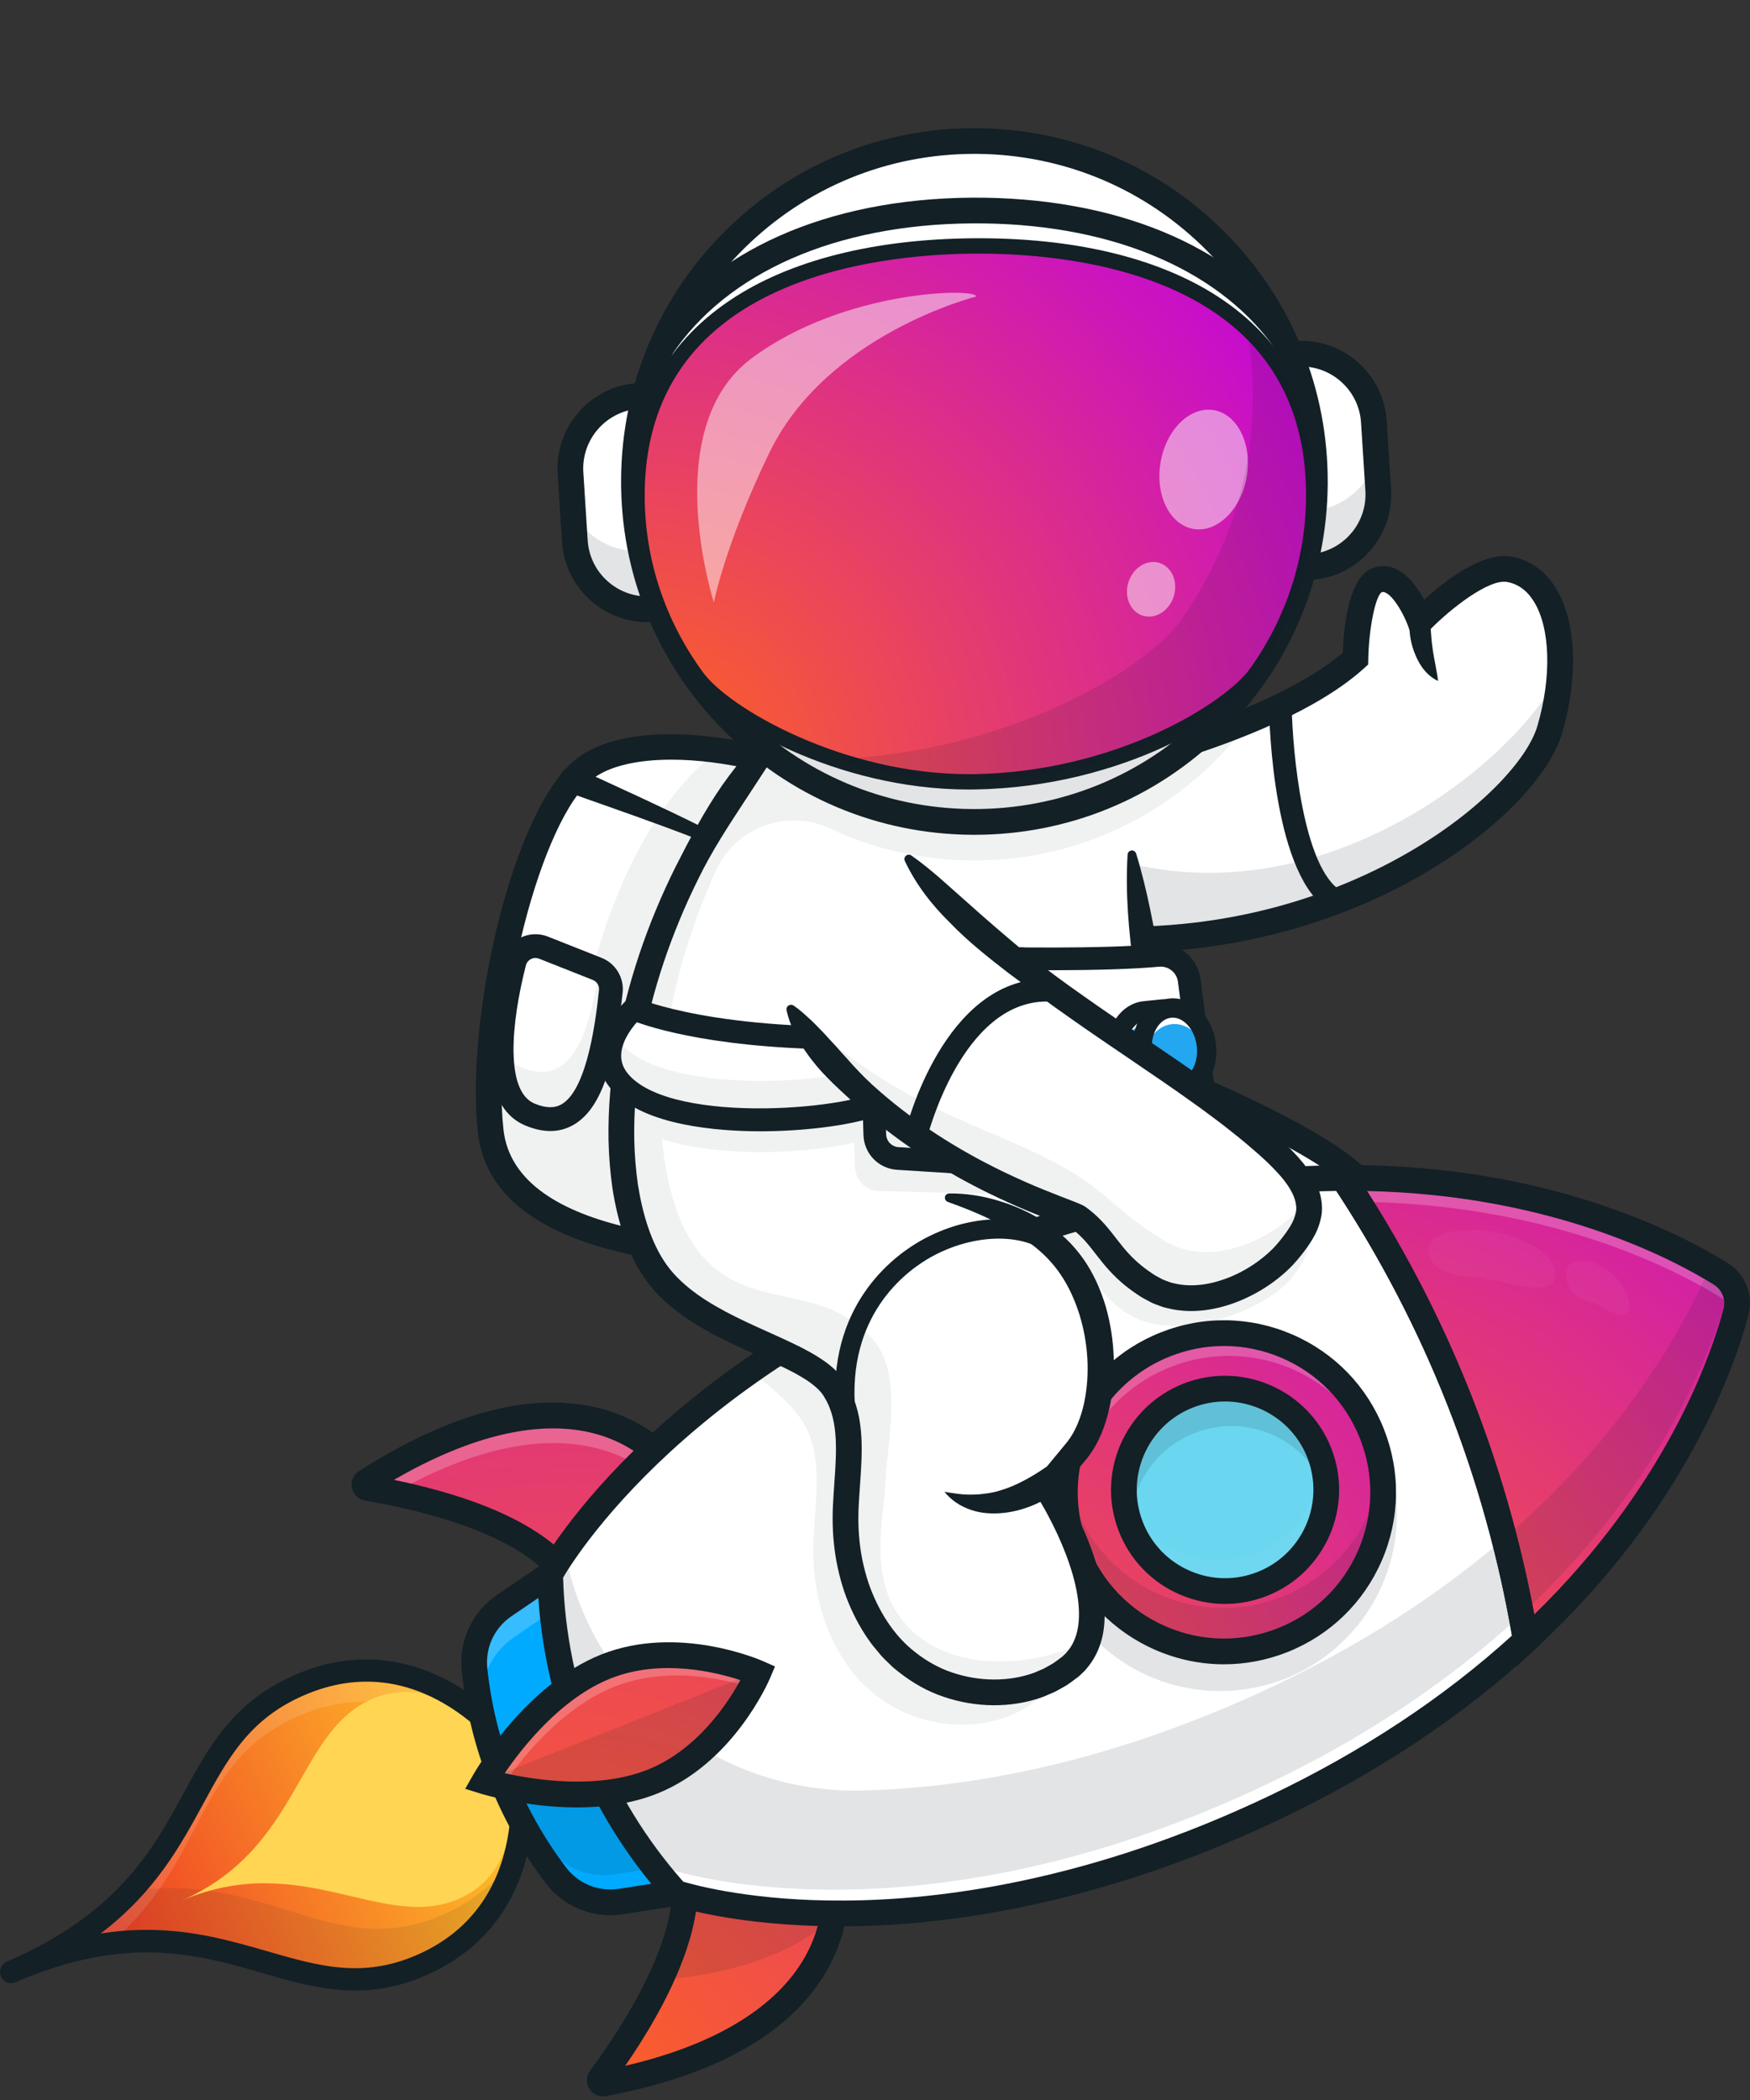 <svg width="400" height="480" viewBox="0 0 400 480" fill="none" xmlns="http://www.w3.org/2000/svg">
<rect x="0" y="0" width="400" height="480" fill="#333333" stroke="none"/>
<path d="M3.922 450.018C51.154 429.519 66.295 462.214 96.247 449.215C126.199 436.216 118.501 401.5 118.501 401.5C118.501 401.5 98.403 372.166 68.45 385.165C38.498 398.164 51.154 429.519 3.922 450.018Z" fill="url(#paint0_linear)"/>
<g opacity="0.5">
<g opacity="0.5">
<path opacity="0.5" d="M25.755 443.649C47.572 424.727 44.304 402.619 68.238 392.232C98.19 379.233 118.29 408.567 118.29 408.567C118.29 408.567 118.99 411.732 119.146 416.508C119.954 408.041 118.505 401.499 118.505 401.499C118.505 401.499 98.407 372.165 68.454 385.164C38.501 398.162 51.158 429.517 3.926 450.016C12.078 446.48 19.273 444.528 25.755 443.649Z" fill="white"/>
</g>
</g>
<g opacity="0.3">
<path opacity="0.3" d="M117.946 423.595C114.454 429.142 109.123 434.217 101.058 437.716C76.285 448.467 61.644 427.962 30.598 432.147C24.598 438.5 16.328 444.634 3.922 450.018C51.156 429.519 66.295 462.214 96.247 449.215C109.736 443.361 115.586 433.104 117.946 423.595Z" fill="#132026"/>
</g>
<path d="M41.32 434.506C68.819 422.572 87.425 441.597 104.863 434.029C122.3 426.461 115.998 402.056 115.998 402.056C115.998 402.056 102.478 380.784 85.039 388.352C67.602 395.921 68.819 422.572 41.32 434.506Z" fill="#FFD553"/>
<path d="M81.177 454.981C73.799 454.981 66.908 452.989 59.781 450.929C45.36 446.76 29.015 442.039 3.563 453.085C2.271 453.646 0.772 453.052 0.211 451.761C0.068 451.432 0 451.087 0 450.749C0 449.764 0.574 448.827 1.535 448.409C27.024 437.346 34.98 422.72 41.999 409.815C47.838 399.08 53.353 388.939 67.437 382.827C80.506 377.154 93.876 378.364 106.1 386.321C115.19 392.239 120.389 399.742 120.606 400.059C120.791 400.328 120.921 400.629 120.991 400.947C121.075 401.321 123.005 410.245 121.119 420.924C118.582 435.288 110.334 445.879 97.265 451.551C91.519 454.045 86.233 454.981 81.177 454.981ZM33.555 441.114C44.175 441.114 52.979 443.659 61.195 446.032C72.784 449.381 82.794 452.273 95.231 446.877C121.089 435.654 116.843 406.612 116.104 402.529C113.53 399.003 95.554 376.178 69.463 387.503C56.991 392.916 52.116 401.876 46.474 412.251C41.232 421.89 35.495 432.437 22.998 441.948C26.721 441.364 30.227 441.114 33.555 441.114Z" fill="#132026"/>
<path d="M272.805 248.528C272.805 248.528 305.914 262.441 311.526 271.043C317.138 279.645 296.562 279.855 296.562 279.855" fill="white"/>
<path d="M296.564 282.794C295.645 282.794 294.779 282.364 294.222 281.631L270.464 250.306C269.66 249.245 269.67 247.778 270.485 246.727C271.3 245.676 272.719 245.304 273.945 245.819C277.419 247.278 308.056 260.344 313.989 269.438C316.073 272.632 315.537 275.12 314.72 276.646C311.744 282.21 300.093 282.76 296.592 282.796C296.585 282.794 296.574 282.794 296.564 282.794ZM282.103 255.923L297.991 276.873C303.493 276.612 308.788 275.274 309.538 273.872C309.61 273.739 309.468 273.265 309.066 272.65C306.258 268.345 293.542 261.353 282.103 255.923Z" fill="#132026"/>
<path d="M133.817 175.579C120.955 185.219 109.17 231.116 112.15 258.476C115.129 285.837 163.491 287.886 191.15 286.998C218.808 286.11 218.712 223.574 218.349 206.821C217.784 180.664 152.875 161.297 133.817 175.579Z" fill="white"/>
<g opacity="0.25">
<path opacity="0.25" d="M191.154 286.998C163.495 287.886 115.135 285.834 112.151 258.475C111.764 254.892 111.625 250.994 111.713 246.898C119.351 252.903 129.993 247.559 131.277 240.216C139.201 194.889 156.081 177.494 164.245 171.54C189.128 175.027 217.979 189.418 218.349 206.823C218.718 223.574 218.811 286.112 191.154 286.998Z" fill="#132026"/>
</g>
<path d="M181.51 290.097C148.089 290.097 111.986 284.124 109.227 258.794C106.346 232.325 117.313 184.276 132.055 173.227C145.126 163.43 175.281 168.106 195.726 178.057C211.982 185.97 221.059 196.162 221.289 206.759C221.952 237.442 218.932 289.049 191.244 289.937C188.049 290.039 184.792 290.097 181.51 290.097ZM153.443 173.639C145.834 173.639 139.454 175.03 135.582 177.931C123.706 186.832 112.205 231.819 115.074 258.158C117.749 282.73 163.829 284.933 191.058 284.061C215.189 283.286 215.801 224.794 215.413 206.886C215.236 198.723 207.123 190.143 193.153 183.343C180.178 177.026 165.316 173.639 153.443 173.639ZM133.818 175.579H133.826H133.818Z" fill="#132026"/>
<path d="M136.535 221.486L124.26 216.592C121.486 215.487 118.364 217.057 117.614 219.949C115.035 229.895 111.064 250.514 121.073 254.735C133.204 259.85 137.502 245.856 139.636 226.632C139.881 224.415 138.605 222.31 136.535 221.486Z" fill="white"/>
<g opacity="0.25">
<path opacity="0.25" d="M139.613 226.6C137.527 245.83 133.258 259.837 121.117 254.745C116.129 252.661 114.599 246.496 114.637 239.61C115.65 241.581 117.1 243.107 119.13 243.955C130.001 248.508 134.566 237.757 136.889 221.646C138.738 222.548 139.845 224.529 139.613 226.6Z" fill="#132026"/>
</g>
<path d="M125.795 258.52C123.997 258.52 122.085 258.098 120.068 257.253C108.973 252.605 111.16 234.046 114.948 219.294C115.495 217.164 116.934 215.369 118.894 214.371C120.861 213.37 123.167 213.261 125.218 214.073L137.504 218.939C140.708 220.207 142.687 223.48 142.316 226.895C140.398 244.562 137.064 253.583 131.17 257.061C129.519 258.033 127.723 258.52 125.795 258.52ZM122.381 218.962C122.032 218.962 121.684 219.046 121.36 219.21C121.024 219.381 120.428 219.796 120.209 220.643C116.76 234.075 115.462 249.431 122.165 252.239C124.715 253.307 126.756 253.352 128.408 252.379C134.47 248.803 136.31 231.871 136.914 226.307C137.023 225.313 136.442 224.36 135.503 223.989L123.216 219.123C122.945 219.016 122.662 218.962 122.381 218.962Z" fill="#132026"/>
<path d="M132.021 175.64L146.483 182.32C151.294 184.582 156.095 186.816 160.876 189.249C161.6 189.617 161.888 190.502 161.521 191.227C161.174 191.908 160.37 192.203 159.673 191.93L159.648 191.921C154.777 189.986 149.776 188.196 144.804 186.399L129.832 181.098L129.805 181.089C128.273 180.547 127.47 178.864 128.014 177.332C128.557 175.8 130.238 174.997 131.771 175.541C131.853 175.569 131.94 175.604 132.021 175.64Z" fill="#132026"/>
<path d="M354.217 166.792C349.448 183.062 313.227 213.191 261.266 214.697C256.239 214.85 251.066 214.726 245.762 214.299L241.124 194.495L237.414 178.644C237.414 178.644 245.482 177.174 256.512 174.243C265.228 171.936 275.788 168.716 285.686 164.602C295.018 160.722 303.771 156.042 309.812 150.566C309.812 150.566 310.142 134.267 314.764 132.607C320.407 130.58 324.59 142.043 324.59 142.043C324.59 142.043 337.421 128.838 344.908 130.117C356.039 132.011 359.456 148.95 354.217 166.792Z" fill="white"/>
<g opacity="0.35">
<path opacity="0.35" d="M356.557 153.491C356.337 157.709 355.557 162.22 354.221 166.792C348.989 184.635 305.934 219.151 245.766 214.299L237.418 178.645C237.418 178.645 239.924 178.19 244.047 177.279L253.803 196.177C303.499 211.149 348.393 171.847 356.557 153.491Z" fill="#132026"/>
</g>
<path d="M257.177 217.702C253.366 217.702 249.488 217.55 245.53 217.232C243.913 217.101 242.706 215.684 242.837 214.066C242.967 212.449 244.391 211.242 246.002 211.373C305.344 216.153 346.777 181.71 351.399 165.962C354.698 154.722 354.375 143.529 350.576 137.448C349.007 134.934 346.934 133.442 344.416 133.014C340.311 132.314 331.583 139.073 326.698 144.095L323.433 147.452L321.829 143.054C320.536 139.534 317.565 134.822 315.806 135.36C314.348 136.4 312.895 143.639 312.749 150.627L312.723 151.893L311.783 152.744C290.847 171.706 240.095 181.146 237.945 181.539C236.349 181.829 234.817 180.772 234.525 179.176C234.233 177.579 235.292 176.048 236.888 175.756C237.391 175.665 286.598 166.511 306.909 149.201C307.138 143.172 308.306 131.809 313.769 129.844C319.314 127.844 323.349 133.059 325.532 137.063C330.234 132.795 338.827 126.101 345.403 127.22C349.587 127.933 353.099 130.393 355.563 134.335C360.282 141.889 360.847 154.643 357.039 167.618C351.705 185.791 312.389 217.699 257.177 217.702Z" fill="#132026"/>
<path d="M300.274 284.742C300.274 284.742 227.516 312.879 201.989 310.865C176.468 308.852 148.977 304.811 147.471 256.391C146.538 226.292 161.427 196.677 172.831 178.586C179.775 167.564 185.426 160.811 185.426 160.811L255.677 164.397C255.677 164.397 255.948 168.101 256.515 174.244C256.867 178.08 257.338 182.863 257.934 188.288C258.786 196.076 259.888 205.181 261.27 214.698C263.386 229.277 266.157 244.813 269.647 258.024C271.152 263.74 295.137 265.305 300.274 284.742Z" fill="white"/>
<path d="M259.686 195.094C262.314 203.663 263.82 212.326 265.343 220.983C266.886 229.631 268.266 238.297 270.053 246.862C270.508 249.002 270.992 251.131 271.492 253.257L272.275 256.433L272.473 257.226L272.486 257.275L272.489 257.265L272.49 257.245C272.49 257.233 272.486 257.22 272.479 257.209C272.473 257.2 272.461 257.189 272.453 257.185C272.462 257.188 272.469 257.192 272.475 257.197C272.489 257.208 272.483 257.217 272.497 257.242C272.537 257.276 272.573 257.313 272.607 257.352C272.642 257.424 272.827 257.542 272.928 257.644C273.479 258.09 274.35 258.582 275.246 259.038C276.149 259.501 277.124 259.948 278.12 260.401C280.108 261.303 282.176 262.227 284.224 263.262C288.312 265.324 292.407 267.844 295.835 271.329C297.544 273.062 299.072 275.024 300.306 277.168C301.543 279.309 302.482 281.622 303.117 283.991L303.802 286.545L301.335 287.484C289.766 291.888 278.154 295.973 266.411 299.811C254.67 303.626 242.827 307.183 230.731 310.04C224.674 311.446 218.569 312.715 212.261 313.424C209.11 313.783 205.915 314.022 202.566 313.831C201.707 313.807 200.971 313.727 200.192 313.668L197.873 313.466C196.325 313.325 194.771 313.174 193.214 312.988C186.998 312.258 180.676 311.156 174.563 308.905C171.514 307.779 168.53 306.356 165.738 304.573C162.947 302.794 160.359 300.654 158.094 298.216C155.829 295.777 153.916 293.042 152.324 290.173C150.737 287.301 149.42 284.297 148.442 281.22L148.054 280.071L147.728 278.91L147.087 276.586L146.561 274.245L146.302 273.074L146.095 271.897L145.684 269.544C145.561 268.758 145.474 267.971 145.368 267.185C145.14 265.613 145.008 264.04 144.876 262.466C144.353 256.208 144.369 249.793 145.041 243.512C145.698 237.22 146.921 231.018 148.562 224.952C151.847 212.809 156.809 201.251 162.649 190.238C165.569 184.733 168.488 179.201 172.032 174.064C175.578 168.938 179.501 164.038 184.666 160.185C185.112 159.853 185.742 159.944 186.074 160.39C186.301 160.694 186.33 161.084 186.184 161.407L186.167 161.444C183.585 167.139 180.434 172.314 177.234 177.459C174.087 182.634 170.691 187.662 167.847 193.015C162.149 203.694 157.378 214.888 154.235 226.494C152.665 232.292 151.505 238.189 150.888 244.125C150.254 250.07 150.237 256 150.734 261.991C150.86 263.48 150.982 264.97 151.198 266.439C151.297 267.175 151.378 267.917 151.493 268.649L151.876 270.837L152.067 271.931L152.308 273.01L152.792 275.167L153.378 277.286L153.673 278.345L154.023 279.379C154.904 282.162 156.077 284.814 157.459 287.318C158.847 289.817 160.483 292.155 162.405 294.225C166.241 298.374 171.166 301.41 176.599 303.397C182.038 305.404 187.917 306.457 193.892 307.154C195.386 307.332 196.893 307.48 198.404 307.616L200.677 307.813C201.428 307.871 202.223 307.955 202.901 307.966C203.611 307.978 204.294 308.056 205.023 308.021L207.192 307.97C208.659 307.858 210.122 307.779 211.604 307.587C217.519 306.925 223.474 305.696 229.386 304.32C241.221 301.526 252.95 298.008 264.587 294.225C276.213 290.426 287.802 286.349 299.21 282.005L297.429 285.498C296.422 281.698 294.439 278.273 291.646 275.462C288.867 272.627 285.352 270.416 281.571 268.513C279.678 267.553 277.711 266.675 275.679 265.753C274.665 265.291 273.631 264.818 272.57 264.276C271.506 263.724 270.421 263.16 269.241 262.228C268.937 261.958 268.656 261.764 268.342 261.406L267.894 260.906C267.743 260.71 267.594 260.482 267.454 260.265C267.175 259.897 266.923 259.162 266.785 258.729L266.574 257.917L265.729 254.671C265.189 252.504 264.666 250.335 264.175 248.16C263.183 243.815 262.232 239.463 261.396 235.095C260.555 230.727 259.856 226.339 259.235 221.942C258.021 213.147 257.188 204.297 257.736 195.327C257.77 194.777 258.242 194.359 258.79 194.394C259.22 194.417 259.566 194.71 259.686 195.094Z" fill="#132026"/>
<path d="M154.523 432.673L141.933 434.632C136.237 435.519 130.514 433.206 127.034 428.61C116.668 414.927 110.245 398.668 108.46 381.594C107.861 375.861 110.458 370.261 115.221 367.015L125.751 359.839" fill="#00AAFF"/>
<g opacity="0.6">
<g opacity="0.6">
<path opacity="0.6" d="M127.989 367.059L117.561 374.164C114.932 375.957 112.897 378.399 111.599 381.189C110.308 383.977 109.752 387.113 110.087 390.284C110.342 392.729 110.686 395.161 111.113 397.575C109.856 392.858 108.966 388.034 108.457 383.144C108.156 380.281 108.654 377.443 109.829 374.919C110.994 372.398 112.835 370.192 115.218 368.565L125.75 361.391L127.989 367.059Z" fill="white"/>
</g>
</g>
<g opacity="0.35">
<path opacity="0.35" d="M116.391 407.792C118.958 412.909 121.995 417.802 125.479 422.402C128.958 426.997 134.68 429.309 140.378 428.421L152.119 426.594L125.749 359.839L123.501 361.372L143.053 410.858L130.458 412.819C125.195 413.638 119.909 411.718 116.391 407.792ZM140.651 404.78L123.499 361.372L124.209 360.887L141.499 404.648L140.651 404.78Z" fill="#132026"/>
</g>
<path d="M156.746 340.494C150.2 327.671 127.772 310.703 83.654 338.697C83.075 339.065 83.251 339.957 83.924 340.077C91.266 341.385 125.802 347.269 132.125 365.23" fill="url(#paint1_radial)"/>
<g opacity="0.6">
<g opacity="0.6">
<path opacity="0.6" d="M91.086 340.679C87.921 340.002 85.384 339.561 83.929 339.3C83.252 339.179 83.08 338.29 83.658 337.922C127.777 309.926 150.204 326.895 156.749 339.72L154.082 342.398C145.62 331.471 125.729 321.506 91.086 340.679Z" fill="white"/>
</g>
</g>
<path d="M132.128 368.172C130.915 368.172 129.78 367.416 129.355 366.208C127.242 360.204 118.508 349.21 83.759 343.034L83.411 342.972C81.901 342.702 80.735 341.555 80.438 340.049C80.142 338.543 80.788 337.037 82.082 336.216C103.53 322.607 122.229 317.844 137.659 322.06C151.274 325.78 157.375 335.256 159.367 339.158C160.105 340.603 159.53 342.374 158.085 343.112C156.638 343.849 154.868 343.275 154.131 341.829C152.494 338.624 147.463 330.832 136.11 327.73C123.65 324.324 107.807 327.963 90.048 338.253C121.704 344.799 131.957 355.89 134.9 364.253C135.439 365.784 134.635 367.462 133.104 368.002C132.781 368.117 132.452 368.172 132.128 368.172Z" fill="#132026"/>
<path d="M189.821 424.209C193.808 438.045 189.326 466.506 137.988 476.221C137.314 476.349 136.831 475.577 137.241 475.029C141.706 469.057 162.583 440.364 154.923 422.932" fill="#D25658"/>
<path d="M137.987 476.225C137.311 476.347 136.832 475.579 137.241 475.029C139.525 471.969 146.118 462.949 150.976 452.532C155.57 442.691 158.608 431.599 154.998 423.121C154.974 423.059 154.943 422.995 154.919 422.933L155.13 422.939L189.816 424.208C190.935 428.092 191.388 433.128 190.319 438.579C187.6 452.545 174.918 469.231 137.987 476.225Z" fill="url(#paint2_radial)"/>
<g opacity="0.35">
<path opacity="0.35" d="M150.977 452.532C155.57 442.691 158.608 431.599 154.999 423.121C155.044 423.062 155.086 422.998 155.131 422.941L189.816 424.209C190.935 428.094 191.389 433.13 190.319 438.58C182.044 445.602 169.497 451.117 150.977 452.532Z" fill="#132026"/>
</g>
<path d="M137.831 479.176C136.575 479.176 135.398 478.536 134.71 477.436C133.897 476.133 133.965 474.497 134.884 473.269C140.638 465.572 158.893 439.279 152.23 424.115C151.576 422.628 152.252 420.895 153.739 420.241C155.225 419.589 156.959 420.263 157.612 421.75C164.392 437.182 151.552 459.682 142.904 472.185C162.633 467.604 176.556 459.432 183.351 448.386C189.908 437.73 187.797 427.81 186.994 425.023C186.544 423.463 187.445 421.834 189.005 421.384C190.563 420.934 192.194 421.834 192.644 423.394C193.889 427.717 195.964 439.104 188.357 451.466C179.941 465.145 163.176 474.446 138.531 479.109C138.297 479.154 138.062 479.176 137.831 479.176ZM137.438 473.334C137.437 473.334 137.437 473.334 137.435 473.334C137.437 473.334 137.437 473.334 137.438 473.334Z" fill="#132026"/>
<path d="M397.221 294.361C397.221 294.361 385.685 367.751 290.632 413.083C209.653 451.699 153.665 432.673 153.665 432.673C142.29 419.99 134.029 404.977 129.341 388.847C126.622 379.478 125.109 369.733 124.895 359.835C124.895 359.835 137.328 336.556 171.087 313.011C172.248 312.202 173.438 311.387 174.651 310.578C187.834 301.774 204.038 293.037 223.731 285.587C228.374 283.823 233.218 282.14 238.258 280.538C238.457 280.472 238.656 280.414 238.853 280.355C259.193 273.94 277.807 270.721 294.554 269.648C295.091 269.61 295.619 269.581 296.148 269.551C360.788 265.937 397.221 294.361 397.221 294.361Z" fill="white"/>
<path d="M348.754 374.922C342.438 337.156 328.21 301.141 307.008 269.249C365.382 268.859 398.071 294.361 398.071 294.361C398.071 294.361 391.634 335.311 348.754 374.922Z" fill="url(#paint3_radial)"/>
<g opacity="0.6">
<g opacity="0.6">
<path opacity="0.6" d="M396.86 298.914C397.766 295.507 398.071 293.585 398.071 293.585C398.071 293.585 365.384 268.083 307.008 268.472C308.377 270.531 309.715 272.608 311.026 274.701C360.507 275.379 390.633 294.549 396.86 298.914Z" fill="white"/>
</g>
</g>
<path d="M346.751 380.773L345.854 375.408C339.565 337.802 325.672 302.634 304.559 270.877L301.547 266.347L306.987 266.311C353.258 265.992 383.816 281.814 394.813 288.627C398.953 291.191 400.881 296.075 399.613 300.778C396.241 313.264 384.729 345.693 350.748 377.084L346.751 380.773ZM312.453 272.228C331.365 301.917 344.21 334.432 350.693 369.025C380.513 339.886 390.831 310.744 393.937 299.244C394.524 297.069 393.631 294.81 391.717 293.622C381.589 287.346 354.133 273.122 312.453 272.228Z" fill="#132026"/>
<path d="M192.107 440.299C168.105 440.299 154.159 435.652 153.574 435.454L152.846 435.207L152.332 434.634C143.146 424.388 135.924 412.705 130.869 399.912C125.814 387.115 123.102 373.655 122.81 359.903L122.793 359.133L123.156 358.455C123.45 357.905 130.56 344.794 148.368 328.22C164.697 313.023 193.54 291.93 238.226 277.74C261.655 270.301 284.791 266.456 306.991 266.31L308.579 266.299L309.458 267.622C330.981 299.995 345.162 335.841 351.61 374.164L352.194 375.747L350.755 377.087C334.45 392.154 314.932 405.159 292.744 415.739C250.426 435.921 214.952 440.234 192.644 440.297C192.466 440.299 192.284 440.299 192.107 440.299ZM156.171 430.105C159.282 431.024 172.466 434.536 192.943 434.418C214.584 434.319 249.025 430.076 290.214 410.434C311.335 400.362 329.96 388.055 345.593 373.846C339.275 337.35 325.773 303.173 305.442 272.206C284.317 272.515 262.311 276.261 240.007 283.343C161.704 308.208 132.24 354.594 128.709 360.586C129.074 373.357 131.639 385.857 136.34 397.752C141.034 409.645 147.707 420.527 156.171 430.105Z" fill="#132026"/>
<path d="M139.511 437.759C133.74 437.759 128.243 435.077 124.689 430.385C114.001 416.273 107.376 399.507 105.535 381.9C104.823 375.082 107.898 368.446 113.564 364.587L124.095 357.412C125.438 356.499 127.265 356.845 128.179 358.186C129.094 359.528 128.746 361.356 127.405 362.271L116.874 369.446C112.998 372.087 110.893 376.626 111.382 381.29C113.111 397.83 119.333 413.58 129.375 426.838C132.206 430.576 136.845 432.45 141.479 431.73L154.07 429.77C155.673 429.528 157.176 430.62 157.426 432.223C157.676 433.827 156.577 435.33 154.973 435.58L142.383 437.539C141.423 437.685 140.462 437.759 139.511 437.759Z" fill="#132026"/>
<g opacity="0.35">
<path opacity="0.35" d="M307.464 374.679C323.254 358.889 323.254 333.289 307.464 317.499C291.675 301.709 266.075 301.709 250.285 317.499C234.495 333.289 234.495 358.889 250.285 374.679C266.075 390.468 291.675 390.468 307.464 374.679Z" fill="#132026"/>
</g>
<path d="M279.773 377.451C299.853 377.451 316.131 361.172 316.131 341.092C316.131 321.012 299.853 304.733 279.773 304.733C259.692 304.733 243.414 321.012 243.414 341.092C243.414 361.172 259.692 377.451 279.773 377.451Z" fill="url(#paint4_radial)"/>
<g opacity="0.6">
<g opacity="0.6">
<path opacity="0.6" d="M315.539 335.269C315.291 334.48 315.014 333.699 314.709 332.921C307.334 314.247 286.21 305.09 267.535 312.464C251.072 318.966 242.004 336.149 245.141 352.923C239.349 334.843 248.508 315.127 266.416 308.051C285.097 300.675 306.215 309.833 313.597 328.511C314.473 330.738 315.117 333.002 315.539 335.269Z" fill="white"/>
</g>
</g>
<g opacity="0.35">
<path opacity="0.35" d="M293.131 374.906C274.459 382.28 253.337 373.132 245.958 354.454C243.64 348.58 242.957 342.464 243.693 336.609C244.099 339.265 244.803 341.913 245.832 344.521C253.209 363.199 274.331 372.359 293.008 364.981C305.813 359.922 314.142 348.393 315.727 335.637C318.233 352.025 309.207 368.555 293.131 374.906Z" fill="#132026"/>
</g>
<path d="M279.763 380.413C274.455 380.413 269.155 379.323 264.138 377.148C254.506 372.972 247.079 365.295 243.223 355.531C239.367 345.768 239.542 335.089 243.718 325.457C247.894 315.827 255.571 308.399 265.335 304.542C275.098 300.686 285.777 300.861 295.409 305.037C305.039 309.214 312.467 316.891 316.324 326.654C320.18 336.416 320.005 347.097 315.829 356.727C311.652 366.358 303.975 373.785 294.212 377.642C289.534 379.49 284.646 380.413 279.763 380.413ZM279.78 307.655C275.627 307.655 271.472 308.439 267.494 310.01C259.192 313.29 252.663 319.606 249.111 327.797C245.559 335.987 245.41 345.069 248.691 353.372C251.971 361.674 258.286 368.203 266.477 371.755C274.668 375.307 283.75 375.456 292.053 372.175C300.355 368.895 306.883 362.58 310.435 354.389C313.987 346.198 314.136 337.116 310.856 328.813C307.576 320.511 301.26 313.983 293.069 310.431C288.803 308.582 284.295 307.655 279.78 307.655Z" fill="#132026"/>
<path d="M296.37 356.888C305.404 347.855 305.404 333.209 296.37 324.175C287.337 315.142 272.691 315.142 263.657 324.175C254.624 333.209 254.624 347.855 263.657 356.888C272.691 365.922 287.337 365.922 296.37 356.888Z" fill="#6BD6F0"/>
<g opacity="0.3">
<g opacity="0.3">
<path opacity="0.3" d="M288.517 362.047C276.634 366.742 263.201 360.912 258.506 349.03C257.488 346.459 256.963 343.809 256.895 341.193C256.978 341.435 257.07 341.674 257.165 341.921C261.859 353.804 275.293 359.633 287.175 354.938C296.487 351.262 302.076 342.221 301.804 332.765C305.987 344.459 300.154 357.449 288.517 362.047Z" fill="white"/>
</g>
</g>
<g opacity="0.35">
<path opacity="0.35" d="M303.399 341.725C303.267 341.351 303.135 340.977 302.986 340.603C298.291 328.72 284.858 322.891 272.975 327.586C264.031 331.116 258.515 339.606 258.345 348.651C254.435 337.054 260.267 324.308 271.775 319.763C283.651 315.073 297.088 320.891 301.782 332.774C302.941 335.714 303.465 338.751 303.399 341.725Z" fill="#132026"/>
</g>
<path d="M280.011 366.616C276.49 366.616 272.974 365.893 269.645 364.45C263.257 361.679 258.33 356.587 255.77 350.11C250.488 336.741 257.067 321.567 270.437 316.285C283.807 311.002 298.981 317.583 304.264 330.955C309.545 344.324 302.964 359.498 289.595 364.78C286.493 366.004 283.25 366.616 280.011 366.616ZM279.994 320.339C277.53 320.339 275.026 320.792 272.6 321.752C262.245 325.842 257.148 337.594 261.239 347.949C263.22 352.965 267.037 356.91 271.985 359.056C276.933 361.203 282.421 361.293 287.437 359.31C297.792 355.22 302.888 343.467 298.798 333.112C295.665 325.186 288.042 320.339 279.994 320.339Z" fill="#132026"/>
<g opacity="0.2">
<path opacity="0.2" d="M355.507 290.936C355.331 285.414 343.859 281.086 337.368 281.137C330.644 281.19 326.6 282.348 326.571 285.602C326.53 290.146 331.767 291.748 337.99 291.984C342.393 292.152 355.724 297.752 355.507 290.936Z" fill="white"/>
</g>
<g opacity="0.2">
<path opacity="0.2" d="M372.356 297.914C371.996 293.127 366.208 288.669 363.06 288.307C359.798 287.933 357.892 288.681 358.039 291.494C358.246 295.422 360.869 297.134 363.903 297.727C366.048 298.145 372.8 303.821 372.356 297.914Z" fill="white"/>
</g>
<g opacity="0.35">
<path opacity="0.35" d="M152.968 427.238C152.968 427.238 208.954 446.264 289.929 407.652C372.163 368.436 391.884 308.226 395.709 292.696C396.099 292.955 396.439 293.189 396.734 293.394C395.542 292.565 393.562 291.253 390.813 289.654C379.648 315.028 353.069 355.853 291.853 385.049C253.617 403.281 220.953 408.663 197.126 409.265C166.693 410.034 139.331 390.504 130.712 361.308C130.664 361.147 130.617 360.985 130.57 360.825C130.234 359.667 129.921 358.5 129.622 357.328C129.467 356.843 129.304 356.364 129.159 355.875C129.111 355.713 129.065 355.552 129.018 355.392C128.968 355.219 128.925 355.044 128.875 354.872C128.911 354.819 128.945 354.768 128.982 354.713C126.761 357.952 125.75 359.843 125.75 359.843C125.936 368.585 127.143 377.204 129.296 385.553C134.074 400.87 142.093 415.115 152.968 427.238Z" fill="#132026"/>
</g>
<path d="M148.995 407.28C132.325 413.861 110.699 407.149 110.699 407.149C110.699 407.149 110.741 407.073 110.823 406.941C112.079 404.808 122.911 387.07 138.561 380.879C153.581 374.94 169.943 381.035 172.855 382.223C173.155 382.346 173.312 382.416 173.312 382.416C173.312 382.416 165.555 400.749 148.995 407.28Z" fill="url(#paint5_radial)"/>
<g opacity="0.6">
<g opacity="0.6">
<path opacity="0.6" d="M174.092 383.19C174.092 383.19 173.619 384.306 172.662 386.081C167.087 384.151 153.292 380.45 140.466 385.522C127.88 390.499 118.411 402.945 114.529 408.731C112.601 408.275 111.477 407.927 111.477 407.927C111.477 407.927 111.523 407.851 111.602 407.716C112.861 405.586 123.693 387.847 139.343 381.656C154.362 375.716 170.719 381.811 173.633 382.999C173.935 383.123 174.092 383.19 174.092 383.19Z" fill="white"/>
</g>
</g>
<g opacity="0.35">
<path opacity="0.35" d="M148.995 407.28C132.325 413.861 110.699 407.149 110.699 407.149C110.699 407.149 110.741 407.073 110.823 406.941L172.855 382.223C173.155 382.346 173.312 382.416 173.312 382.416C173.312 382.416 165.555 400.749 148.995 407.28Z" fill="#132026"/>
</g>
<path d="M131.832 413.125C120.227 413.125 110.439 410.149 109.827 409.959L106.336 408.876L108.145 405.698C108.623 404.858 120.058 385.039 137.485 378.149C154.987 371.23 173.714 379.382 174.503 379.733L177.141 380.905L176.017 383.564C175.68 384.359 167.582 403.11 150.073 410.02C144.176 412.345 137.766 413.125 131.832 413.125ZM115.359 405.306C122.07 406.809 136.418 409.087 147.916 404.549C159.419 400.008 166.441 389.155 169.225 384.035C163.685 382.204 151.107 379.082 139.646 383.614C128.125 388.17 119.226 399.626 115.359 405.306ZM110.698 407.151H110.706H110.698Z" fill="#132026"/>
<g opacity="0.25">
<path opacity="0.25" d="M231.829 347.314C234.144 350.637 250.134 377.612 237.267 388.334C226.003 397.724 205.214 396.181 194.256 381.419C187.019 371.652 185.549 360.395 185.96 351.782C186.444 341.722 188.245 332.125 183.226 324.593C180.551 320.565 176.142 316.987 171.086 313.011C172.247 312.202 173.438 311.387 174.65 310.578C187.834 301.774 204.037 293.037 223.73 285.587C227.574 287.439 231.255 289.819 234.349 292.877C246.546 304.98 246.885 329.275 238.604 339.121C235.341 343 231.829 347.314 231.829 347.314Z" fill="#132026"/>
</g>
<path d="M239.18 339.965C241.495 343.287 257.485 370.263 244.619 380.984C233.354 390.375 212.565 388.832 201.608 374.069C194.37 364.303 192.9 353.046 193.311 344.433C193.796 334.373 195.596 324.775 190.577 317.243C184.867 308.659 162.588 305.457 151.505 292.75C144.972 285.268 141.475 271.681 142.069 255.037C142.252 249.981 142.811 244.639 143.781 239.098C147.897 215.569 159.404 188.505 180.597 164.541C180.597 164.541 189.019 198.226 197.843 228.156C203.994 249.018 210.342 268.058 214.156 272.563C214.664 273.165 215.126 273.504 215.538 273.563C220.557 274.261 225.48 275.665 230.147 277.795C234.321 279.706 238.354 282.218 241.698 285.526C253.896 297.629 254.235 321.923 245.954 331.769C242.692 335.652 239.18 339.965 239.18 339.965Z" fill="white"/>
<g opacity="0.25">
<path opacity="0.25" d="M248.725 374.833C247.967 377.191 246.66 379.285 244.617 380.984C233.352 390.375 212.563 388.832 201.606 374.069C194.368 364.31 192.898 353.046 193.31 344.433C193.794 334.373 195.587 324.775 190.576 317.251C184.866 308.667 162.586 305.457 151.497 292.759C144.972 285.278 141.475 271.677 142.069 255.039C142.069 254.966 142.077 254.885 142.077 254.811C142.099 254.252 142.128 253.694 142.158 253.128C142.187 252.614 142.217 252.092 142.252 251.563C142.266 251.328 142.282 251.085 142.304 250.842C142.398 249.6 142.51 248.345 142.648 247.073C142.715 246.471 142.788 245.861 142.861 245.243C142.912 244.816 142.971 244.383 143.03 243.95C143.074 243.589 143.126 243.229 143.178 242.869C143.258 242.304 143.347 241.737 143.435 241.164C143.538 240.517 143.648 239.863 143.758 239.21C143.766 239.173 143.772 239.137 143.78 239.1C144.434 238.365 144.896 237.954 144.896 237.954C144.896 237.954 147.115 238.96 151.856 240.188C159.388 242.142 173.285 244.67 194.749 244.64L194.41 233.508C194.337 231.134 195.755 229.04 197.843 228.158C198.335 227.945 198.872 227.805 199.437 227.746L212.774 226.321L232.056 273.005L214.155 272.565L200.692 272.234C197.796 272.051 195.511 269.691 195.423 266.789L195.253 261.197C183.473 263.835 163.979 264.526 151.361 260.367C152.301 271.992 155.541 281.384 160.568 287.145C171.65 299.851 188.264 293.031 199.507 306.141C206.532 314.343 202.857 328.767 202.373 338.827C201.962 347.44 198.633 360.071 205.863 369.829C215.435 382.733 236.13 381.586 248.725 374.833Z" fill="#132026"/>
</g>
<g opacity="0.25">
<path opacity="0.25" d="M285.69 164.602C278.466 174.53 268.949 182.686 257.935 188.286C252.652 190.969 247.022 193.069 241.129 194.496C235.051 195.972 228.703 196.73 222.171 196.686C210.557 196.607 199.559 193.987 189.696 189.356C179.86 184.737 168.097 189.141 163.616 199.043C157.169 213.288 153.387 227.396 151.861 240.19C147.121 238.962 144.901 237.956 144.901 237.956C144.901 237.956 144.439 238.367 143.785 239.101C147.901 215.572 159.408 188.508 180.6 164.544L180.821 166.8C183.635 162.956 185.428 160.811 185.428 160.811L255.679 164.397C255.679 164.397 255.951 168.101 256.517 174.244C265.231 171.936 275.791 168.717 285.69 164.602Z" fill="#132026"/>
</g>
<path d="M216.949 272.787C220.765 272.737 224.598 273.355 228.297 274.476C231.992 275.603 235.591 277.185 238.904 279.392C240.554 280.496 242.14 281.732 243.621 283.114C245.109 284.523 246.448 286.102 247.624 287.76C249.969 291.096 251.6 294.813 252.731 298.61C253.823 302.425 254.437 306.335 254.563 310.263C254.722 314.189 254.423 318.142 253.532 322.037C252.632 325.913 251.218 329.826 248.519 333.261L241.457 341.818L241.589 338.28C242.181 339.148 242.639 339.907 243.117 340.71C243.581 341.505 244.036 342.3 244.469 343.104C245.342 344.709 246.161 346.339 246.931 347.996C248.474 351.307 249.811 354.737 250.845 358.315C251.849 361.9 252.587 365.652 252.494 369.628C252.441 371.607 252.199 373.647 251.544 375.656C250.906 377.659 249.869 379.616 248.46 381.27L247.933 381.889C247.749 382.088 247.546 382.265 247.352 382.453C246.959 382.807 246.563 383.23 246.163 383.494C245.357 384.077 244.576 384.704 243.739 385.233C242.879 385.719 242.029 386.228 241.155 386.683L238.449 387.846C234.768 389.19 230.885 389.796 227.033 389.771C223.179 389.745 219.346 389.085 215.702 387.844C212.044 386.63 208.643 384.685 205.609 382.311C204.85 381.714 204.079 381.132 203.413 380.43C202.733 379.747 202.003 379.107 201.371 378.381L199.527 376.153C198.921 375.406 198.423 374.61 197.869 373.838C195.796 370.665 194.151 367.226 192.93 363.663C191.752 360.088 190.951 356.399 190.599 352.686C190.4 350.831 190.322 348.968 190.318 347.109C190.31 346.179 190.344 345.251 190.377 344.323L190.532 341.631C190.76 338.065 191.072 334.593 191.078 331.248C191.074 327.916 190.776 324.69 189.675 321.905C189.549 321.551 189.414 321.202 189.239 320.876C189.068 320.548 188.937 320.196 188.739 319.884L188.171 318.934C187.969 318.659 187.817 318.418 187.587 318.165C186.724 317.161 185.528 316.206 184.19 315.343C181.49 313.613 178.343 312.165 175.166 310.718C168.793 307.827 162.071 304.985 155.945 300.627C152.9 298.427 150.011 295.873 147.682 292.647C145.388 289.469 143.789 285.979 142.581 282.44C141.378 278.893 140.567 275.274 139.993 271.644C139.473 268.01 139.184 264.363 139.096 260.724C138.961 253.446 139.613 246.212 140.803 239.092C143.275 224.864 147.973 211.11 154.364 198.236C157.617 191.835 160.947 185.431 165.056 179.516C169.193 173.643 173.883 168.092 179.865 163.888C180.32 163.568 180.949 163.678 181.268 164.133C181.492 164.451 181.506 164.855 181.338 165.178L181.334 165.185C177.991 171.579 174.018 177.205 170.257 183.028C166.467 188.808 162.659 194.616 159.63 200.852C153.473 213.248 148.96 226.488 146.6 240.082C145.464 246.879 144.849 253.761 144.975 260.6C145.059 264.017 145.33 267.414 145.809 270.767C146.338 274.105 147.08 277.393 148.143 280.532C149.207 283.662 150.603 286.655 152.45 289.206C154.255 291.721 156.702 293.928 159.371 295.849C164.773 299.705 171.135 302.448 177.595 305.364C180.831 306.845 184.131 308.332 187.385 310.406C189.003 311.46 190.627 312.688 192.07 314.362C192.429 314.765 192.772 315.26 193.081 315.701L193.874 317.021C194.143 317.459 194.335 317.934 194.567 318.39C194.803 318.847 194.989 319.319 195.163 319.795C195.899 321.689 196.363 323.648 196.61 325.57C196.864 327.492 196.975 329.4 196.959 331.252C196.948 334.967 196.619 338.532 196.4 342.006L196.251 344.599C196.223 345.434 196.189 346.269 196.198 347.103C196.203 348.772 196.271 350.441 196.45 352.094C196.762 355.407 197.478 358.658 198.504 361.783C200.642 367.971 204.194 373.815 209.251 377.693C211.762 379.654 214.576 381.282 217.629 382.287C220.665 383.317 223.868 383.867 227.066 383.89C230.263 383.913 233.459 383.407 236.416 382.328L238.573 381.4C239.259 381.037 239.922 380.635 240.602 380.261C241.254 379.848 241.845 379.355 242.476 378.915C242.817 378.696 243.008 378.446 243.275 378.216C243.398 378.096 243.534 377.989 243.648 377.864L243.972 377.472C245.739 375.422 246.573 372.577 246.618 369.477C246.7 366.383 246.095 363.121 245.193 359.926C244.267 356.725 243.039 353.557 241.6 350.473C240.883 348.93 240.114 347.406 239.304 345.911C238.9 345.161 238.48 344.425 238.054 343.695C237.632 342.981 237.173 342.233 236.769 341.643L235.507 339.794L236.901 338.105L243.924 329.596C245.807 327.214 247.063 324.04 247.78 320.752C249.207 314.123 248.735 306.921 246.715 300.422C245.688 297.177 244.292 294.068 242.435 291.332C241.515 289.955 240.475 288.699 239.335 287.52C238.174 286.327 236.892 285.223 235.522 284.211C232.793 282.181 229.77 280.392 226.599 278.834C223.425 277.275 220.1 275.955 216.637 274.718L216.63 274.715C216.113 274.53 215.843 273.96 216.028 273.443C216.169 273.046 216.546 272.793 216.949 272.787Z" fill="#132026"/>
<path d="M193.575 327.334C192.489 327.334 191.543 326.532 191.393 325.425C187.963 300.057 202.987 288.065 209.603 284.087C220.574 277.491 233.795 276.874 241.755 282.589C242.744 283.299 242.97 284.676 242.259 285.666C241.55 286.655 240.173 286.882 239.182 286.171C232.715 281.527 221.231 282.241 211.873 287.866C206.003 291.395 192.681 302.062 195.76 324.835C195.923 326.041 195.077 327.151 193.87 327.314C193.774 327.328 193.673 327.334 193.575 327.334Z" fill="#132026"/>
<path d="M243.223 339.595C242.913 339.89 242.703 340.067 242.445 340.285C242.202 340.496 241.947 340.684 241.696 340.878C241.196 341.266 240.674 341.612 240.148 341.952C239.098 342.635 237.982 343.21 236.846 343.744C234.556 344.773 232.095 345.504 229.548 345.791C227.012 346.069 224.37 345.961 221.95 345.124C219.534 344.316 217.378 342.885 215.867 340.976C218.277 341.395 220.43 341.718 222.538 341.614C223.581 341.603 224.601 341.497 225.606 341.345C226.609 341.204 227.599 341 228.569 340.693C230.512 340.12 232.393 339.308 234.205 338.33C235.121 337.863 236.003 337.32 236.888 336.789L238.184 335.953L239.375 335.151L239.555 335.03C240.901 334.123 242.726 334.479 243.633 335.825C244.448 337.032 244.245 338.625 243.223 339.595Z" fill="#132026"/>
<path d="M299.483 129.614C298.609 129.67 297.856 129.007 297.8 128.133L294.886 82.559C294.83 81.685 295.493 80.932 296.367 80.876C305.534 80.291 313.441 87.246 314.026 96.413L315.02 111.953C315.607 121.122 308.65 129.029 299.483 129.614Z" fill="white"/>
<path d="M299.382 129.932C298.389 129.932 297.55 129.157 297.487 128.153L294.574 82.579C294.507 81.532 295.304 80.627 296.35 80.561C305.681 79.971 313.749 87.067 314.345 96.393L315.338 111.933C315.627 116.45 314.14 120.81 311.15 124.208C308.16 127.606 304.024 129.637 299.506 129.926C299.463 129.931 299.423 129.932 299.382 129.932ZM299.483 129.614H299.491H299.483ZM297.452 81.157C297.099 81.157 296.745 81.168 296.389 81.191C296.051 81.213 295.74 81.365 295.517 81.619C295.293 81.874 295.181 82.202 295.203 82.54L298.115 128.113C298.16 128.811 298.767 129.355 299.464 129.299C303.814 129.021 307.795 127.066 310.673 123.794C313.553 120.521 314.984 116.323 314.707 111.975L313.713 96.435C313.435 92.085 311.481 88.104 308.208 85.224C305.204 82.58 301.417 81.157 297.452 81.157Z" fill="#132026"/>
<g opacity="0.35">
<path opacity="0.35" d="M314.555 104.667L315.022 111.956C315.607 121.12 308.651 129.029 299.482 129.619C298.608 129.676 297.855 129.007 297.797 128.135L297.02 116.019C297.301 116.556 297.878 116.902 298.519 116.865L299.6 116.794C306.844 116.331 312.712 111.293 314.555 104.667Z" fill="#132026"/>
</g>
<path d="M299.38 132.557C297.016 132.557 295.021 130.713 294.867 128.322L291.955 82.748C291.796 80.258 293.692 78.103 296.182 77.945C301.395 77.608 306.434 79.328 310.359 82.782C314.284 86.235 316.629 91.01 316.963 96.228L317.957 111.768C318.291 116.986 316.572 122.021 313.119 125.945C309.667 129.87 304.891 132.216 299.673 132.55C299.574 132.554 299.476 132.557 299.38 132.557ZM299.484 129.614H299.492H299.484ZM297.911 83.788L300.644 126.528C307.504 125.405 312.542 119.22 312.088 112.141L311.095 96.601C310.862 92.951 309.221 89.61 306.475 87.195C304.07 85.078 301.071 83.894 297.911 83.788Z" fill="#132026"/>
<path d="M145.939 90.492C146.813 90.436 147.566 91.099 147.622 91.973L150.536 137.547C150.592 138.421 149.929 139.174 149.055 139.23C139.887 139.815 131.981 132.86 131.395 123.693L130.402 108.153C129.815 98.986 136.772 91.079 145.939 90.492Z" fill="white"/>
<path d="M147.971 139.581C143.85 139.581 139.919 138.101 136.799 135.356C133.401 132.366 131.368 128.231 131.08 123.713L130.086 108.173C129.797 103.655 131.285 99.296 134.275 95.897C137.265 92.499 141.4 90.469 145.918 90.18C146.977 90.127 147.87 90.909 147.936 91.956L150.849 137.53C150.881 138.036 150.714 138.525 150.378 138.907C150.043 139.289 149.579 139.515 149.073 139.548C148.706 139.568 148.337 139.581 147.971 139.581ZM145.96 90.807C141.61 91.085 137.63 93.039 134.751 96.312C131.871 99.585 130.44 103.782 130.718 108.131L131.712 123.671C131.989 128.021 133.944 132.002 137.217 134.881C140.489 137.76 144.69 139.199 149.037 138.915C149.375 138.893 149.686 138.741 149.91 138.486C150.135 138.232 150.245 137.904 150.223 137.566L147.311 91.992C147.264 91.294 146.66 90.759 145.96 90.807Z" fill="#132026"/>
<g opacity="0.35">
<path opacity="0.35" d="M149.733 124.904L150.54 137.547C150.597 138.421 149.928 139.174 149.056 139.232C144.245 139.537 139.775 137.768 136.534 134.688C133.606 131.906 131.679 128.049 131.4 123.698L130.98 117.149C133.95 122.729 140.003 126.36 146.726 125.932L148.388 125.825C148.994 125.783 149.489 125.415 149.733 124.904Z" fill="#132026"/>
</g>
<path d="M147.979 142.205C137.752 142.205 129.122 134.228 128.46 123.881L127.467 108.341C127.133 103.123 128.851 98.088 132.304 94.164C135.757 90.239 140.532 87.893 145.75 87.559C148.243 87.398 150.393 89.297 150.553 91.785L153.466 137.359C153.543 138.566 153.146 139.73 152.348 140.637C151.55 141.545 150.445 142.087 149.24 142.163C148.818 142.191 148.397 142.205 147.979 142.205ZM144.778 93.578C137.918 94.701 132.88 100.886 133.333 107.965L134.327 123.505C134.56 127.155 136.201 130.496 138.947 132.911C141.352 135.027 144.351 136.212 147.511 136.318L144.778 93.578Z" fill="#132026"/>
<path d="M277.744 165.08C308.135 134.69 308.135 85.417 277.744 55.027C247.354 24.637 198.081 24.637 167.691 55.027C137.3 85.417 137.3 134.69 167.691 165.08C198.081 195.471 247.354 195.471 277.744 165.08Z" fill="white"/>
<path d="M222.727 188.188C222.535 188.188 222.352 188.188 222.159 188.187C179.077 187.879 144.277 152.578 144.584 109.496C144.891 66.604 179.887 31.919 222.709 31.919C222.901 31.919 223.084 31.919 223.277 31.921C244.147 32.069 263.709 40.336 278.361 55.2C293.013 70.063 301.001 89.742 300.85 110.612C300.544 153.502 265.549 188.188 222.727 188.188ZM222.702 32.548C202.211 32.548 182.916 40.458 168.307 54.858C153.563 69.392 145.363 88.796 145.214 109.499C145.067 130.201 152.989 149.721 167.523 164.464C182.057 179.207 201.462 187.407 222.164 187.556C242.847 187.699 262.386 179.782 277.129 165.248C291.872 150.713 300.073 131.309 300.222 110.607C300.369 89.905 292.447 70.384 277.913 55.642C263.378 40.898 243.974 32.698 223.272 32.551C223.083 32.549 222.892 32.548 222.702 32.548Z" fill="#132026"/>
<g opacity="0.35">
<path opacity="0.35" d="M299.866 99.832C300.337 103.354 300.562 106.951 300.537 110.61C300.224 153.587 265.136 188.178 222.159 187.873C179.183 187.56 144.592 152.472 144.897 109.496C144.904 108.26 144.942 107.023 145.01 105.805C149.986 143.724 182.28 173.122 221.604 173.404C263.343 173.701 297.637 141.082 299.866 99.832Z" fill="#132026"/>
</g>
<path d="M222.736 190.812C222.537 190.812 222.342 190.812 222.143 190.81C200.572 190.657 180.352 182.11 165.208 166.749C150.064 151.387 141.809 131.047 141.963 109.475C142.117 87.904 150.663 67.685 166.025 52.54C181.386 37.396 201.742 29.132 223.298 29.295C244.87 29.449 265.089 37.995 280.233 53.357C295.377 68.72 303.632 89.059 303.478 110.63C303.324 132.202 294.778 152.421 279.417 167.565C264.195 182.57 244.086 190.812 222.736 190.812ZM222.705 35.171C202.908 35.171 184.265 42.813 170.151 56.726C155.907 70.768 147.983 89.515 147.841 109.516C147.698 129.516 155.351 148.375 169.394 162.619C183.436 176.863 202.183 184.787 222.183 184.93C242.21 185.048 261.043 177.419 275.287 163.377C289.531 149.335 297.455 130.587 297.597 110.587C297.74 90.585 290.087 71.726 276.045 57.482C262.003 43.238 243.255 35.314 223.255 35.171C223.071 35.173 222.888 35.171 222.705 35.171Z" fill="#132026"/>
<path d="M300.275 112.607C300.396 127.835 295.565 142.012 287.205 153.775C280.936 162.594 255.005 178.15 222.835 178.695C193.006 179.201 165.738 163.512 159.331 154.793C150.785 143.164 145.729 129.066 145.608 113.838C145.288 73.54 179.776 56.559 222.489 56.219C265.199 55.88 299.954 72.309 300.275 112.607Z" fill="url(#paint6_radial)"/>
<path d="M221.392 180.46C191.179 180.462 164.511 164.802 157.918 155.83C148.837 143.474 143.973 128.957 143.854 113.85C143.697 94.179 151.463 78.949 166.934 68.587C180.455 59.53 199.66 54.647 222.474 54.465C245.295 54.279 264.567 58.862 278.23 67.702C293.865 77.818 301.871 92.921 302.028 112.593C302.148 127.7 297.517 142.293 288.633 154.792C282.478 163.455 256.865 179.873 222.863 180.449C222.373 180.457 221.881 180.46 221.392 180.46ZM223.651 57.968C223.259 57.968 222.877 57.969 222.502 57.972C199.777 58.153 146.965 63.957 147.361 113.822C147.474 128.187 152.102 141.995 160.743 153.753C166.787 161.975 192.772 176.952 221.421 176.953C221.884 176.953 222.342 176.95 222.804 176.941C255.151 176.393 280.157 160.662 285.774 152.758C294.227 140.865 298.634 126.984 298.52 112.619C298.131 63.58 246.959 57.968 223.651 57.968Z" fill="#132026"/>
<g opacity="0.7">
<path opacity="0.7" d="M284.949 109.025C286.246 101.53 282.894 94.693 277.463 93.753C272.032 92.814 266.579 98.128 265.282 105.623C263.985 113.117 267.336 119.955 272.767 120.895C278.198 121.835 283.652 116.52 284.949 109.025Z" fill="white"/>
</g>
<g opacity="0.7">
<path opacity="0.7" d="M268.272 136.351C269.337 133.025 267.887 129.589 265.034 128.675C262.181 127.762 259.005 129.717 257.94 133.042C256.875 136.367 258.325 139.803 261.178 140.717C264.031 141.631 267.207 139.676 268.272 136.351Z" fill="white"/>
</g>
<g opacity="0.35">
<path opacity="0.35" d="M284.933 75.132C294.458 84.077 300.14 96.419 300.272 112.604C300.394 127.835 295.561 142.01 287.205 153.775C280.935 162.594 255.001 178.149 222.833 178.697C211.473 178.892 200.489 176.736 190.883 173.505C230.412 171.988 262 152.899 269.773 141.961C280.385 127.029 286.515 109.035 286.359 89.711C286.32 84.547 285.825 79.691 284.933 75.132Z" fill="#111A28"/>
</g>
<path d="M153.479 81.233L148.864 77.592L151.031 79.326L148.723 77.785C162.384 57.33 189.08 45.447 221.963 45.185C254.641 44.938 281.46 55.987 295.671 75.534C296.494 76.614 296.485 78.159 295.567 79.23C294.511 80.463 292.659 80.61 291.428 79.553C291.253 79.404 291.087 79.224 290.952 79.038C277.88 61.015 252.745 50.803 222.011 51.062C191.106 51.309 166.175 62.239 153.611 81.048C153.571 81.113 153.528 81.174 153.479 81.233ZM151.16 79.429H151.168H151.16Z" fill="#132026"/>
<g opacity="0.7">
<path opacity="0.7" d="M163.168 137.671C163.168 137.671 150.371 98.016 171.669 82.004C192.967 65.992 223.791 65.811 223.087 67.793C223.087 67.793 189.029 76.326 175.892 103.408C165.762 124.293 163.168 137.671 163.168 137.671Z" fill="white"/>
</g>
<path d="M271.826 224.105L273.932 240.355L275.572 252.995C276.016 256.429 273.741 259.622 270.341 260.312C268.153 260.759 265.438 261.282 262.313 261.821C251.19 263.739 234.825 265.885 218.374 265.633C214.839 265.578 211.982 262.732 211.889 259.194L211.041 225.642C210.945 221.863 214.031 218.775 217.808 218.872C229.236 219.167 252.008 219.542 264.693 218.375C268.223 218.049 271.373 220.586 271.826 224.105Z" fill="white"/>
<path d="M217.303 218.881L203.964 220.303C201.039 220.615 198.85 223.127 198.94 226.066L199.955 259.35C200.044 262.252 202.328 264.61 205.225 264.792L217.548 265.563" fill="white"/>
<g opacity="0.25">
<path opacity="0.25" d="M217.303 218.881L203.964 220.303C201.039 220.615 198.85 223.127 198.94 226.066L199.955 259.35C200.044 262.252 202.328 264.61 205.225 264.792L217.548 265.563" fill="#132026"/>
</g>
<path d="M221.08 268.251C220.164 268.251 219.248 268.245 218.329 268.229C213.388 268.153 209.418 264.213 209.294 259.26L208.445 225.707C208.379 223.161 209.336 220.769 211.136 218.968C212.936 217.169 215.328 216.22 217.873 216.277C229.945 216.585 252.049 216.931 264.453 215.79C269.386 215.337 273.758 218.841 274.398 223.77L278.144 252.656C278.762 257.416 275.562 261.897 270.86 262.853C260.766 264.91 241.243 268.251 221.08 268.251ZM217.635 221.466C216.567 221.466 215.566 221.88 214.807 222.639C214.021 223.423 213.605 224.468 213.633 225.578L214.482 259.132C214.536 261.291 216.261 263.01 218.41 263.042C239.034 263.351 259.477 259.877 269.824 257.77C271.872 257.352 273.266 255.401 272.997 253.325L269.251 224.439C268.974 222.29 267.081 220.764 264.928 220.96C252.26 222.126 229.926 221.779 217.741 221.469C217.705 221.466 217.669 221.466 217.635 221.466Z" fill="#132026"/>
<path d="M217.551 268.161C217.497 268.161 217.441 268.159 217.387 268.156L205.063 267.384C200.803 267.117 197.492 263.699 197.363 259.433L196.348 226.148C196.217 221.879 199.442 218.177 203.691 217.726L217.029 216.302C218.461 216.144 219.732 217.182 219.884 218.607C220.037 220.033 219.004 221.31 217.579 221.462L204.24 222.886C202.675 223.054 201.486 224.417 201.534 225.991L202.55 259.276C202.598 260.848 203.818 262.108 205.388 262.205L217.711 262.977C219.141 263.067 220.228 264.298 220.139 265.729C220.051 267.103 218.91 268.161 217.551 268.161Z" fill="#132026"/>
<path d="M245.678 267.021C244.313 267.021 243.171 265.956 243.09 264.577L242.098 247.576L233.49 241.77C232.827 241.323 232.406 240.595 232.352 239.797L230.944 219.321C230.846 217.892 231.925 216.653 233.355 216.555C234.781 216.457 236.023 217.536 236.121 218.966L237.442 238.176L246.065 243.992C246.735 244.443 247.158 245.184 247.204 245.991L248.271 264.273C248.355 265.704 247.262 266.931 245.832 267.015C245.781 267.019 245.729 267.021 245.678 267.021Z" fill="#132026"/>
<path d="M269.884 239.623C269.991 240.652 269.407 249.114 269.407 249.114C269.407 249.114 266.774 249.388 263.542 249.725C259.503 250.145 255.794 246.303 255.257 241.144C254.719 235.985 257.559 231.463 261.598 231.042C264.325 230.758 267.464 230.432 267.464 230.432C267.464 230.432 269.709 237.946 269.884 239.623Z" fill="#22A7F0"/>
<path d="M269.883 239.623C269.992 240.652 269.411 249.115 269.411 249.115C269.411 249.115 269.344 249.121 269.217 249.134C269.369 246.691 269.521 243.791 269.461 243.216C269.29 241.537 267.045 234.026 267.045 234.026C267.045 234.026 263.903 234.353 261.18 234.637C258.358 234.927 256.117 237.229 255.205 240.348C255.015 235.526 257.769 231.44 261.601 231.044C264.325 230.76 267.466 230.434 267.466 230.434C267.466 230.434 269.711 237.946 269.883 239.623Z" fill="white"/>
<path d="M262.947 251.961C258.035 251.961 253.692 247.398 253.064 241.373C252.403 235.012 256.129 229.395 261.37 228.851L265.465 228.425C267.561 228.206 269.499 229.515 270.084 231.533C271.916 237.858 272.035 239.015 272.076 239.395C272.108 239.701 272.181 240.415 271.726 247.458C271.59 249.576 269.957 251.273 267.844 251.493L263.769 251.917C263.495 251.947 263.221 251.961 262.947 251.961ZM265.867 232.816L261.828 233.236C259.052 233.525 257.048 237.043 257.45 240.918C257.854 244.793 260.543 247.812 263.314 247.533L267.331 247.115C267.634 242.418 267.713 240.264 267.69 239.837C267.625 239.261 267.114 237.124 265.867 232.816Z" fill="#132026"/>
<path d="M269.413 249.085C273.452 248.665 276.291 244.143 275.754 238.984C275.217 233.826 271.508 229.985 267.469 230.405C263.43 230.825 260.591 235.348 261.128 240.506C261.665 245.665 265.374 249.506 269.413 249.085Z" fill="#22A7F0"/>
<path d="M275.747 239.013C275.811 239.637 275.828 240.25 275.794 240.85C274.678 236.642 271.396 233.73 267.847 234.096C264.295 234.47 261.671 238.007 261.457 242.363C261.301 241.775 261.185 241.162 261.12 240.531C260.583 235.374 263.425 230.85 267.465 230.434C271.503 230.012 275.21 233.856 275.747 239.013Z" fill="white"/>
<path d="M268.787 251.352C266.444 251.352 264.192 250.34 262.364 248.449C260.46 246.476 259.239 243.746 258.929 240.762C258.618 237.78 259.25 234.858 260.709 232.534C262.276 230.04 264.592 228.515 267.236 228.24C269.878 227.964 272.46 228.981 274.506 231.1C276.411 233.073 277.631 235.802 277.942 238.786C278.252 241.768 277.62 244.69 276.161 247.014C274.595 249.509 272.278 251.034 269.635 251.308C269.35 251.336 269.068 251.352 268.787 251.352ZM268.063 232.606C267.939 232.606 267.815 232.612 267.692 232.624C266.427 232.756 265.274 233.556 264.445 234.877C263.507 236.369 263.106 238.297 263.315 240.305C263.524 242.312 264.313 244.116 265.536 245.383C266.62 246.505 267.916 247.055 269.178 246.92C270.443 246.788 271.597 245.988 272.426 244.667C273.364 243.175 273.764 241.247 273.556 239.24C273.347 237.232 272.558 235.428 271.335 234.161C270.355 233.149 269.208 232.606 268.063 232.606Z" fill="#132026"/>
<path d="M144.899 230.606C144.899 230.606 162.446 238.549 204.181 237.114C204.181 237.114 211.827 244.442 204.181 250.495C196.535 256.548 153.502 260.032 142.008 247.628C134.728 239.774 144.899 230.606 144.899 230.606Z" fill="white"/>
<g opacity="0.25">
<path opacity="0.25" d="M204.18 250.498C196.537 256.547 153.504 260.029 142.005 247.625C138.545 243.891 139.029 239.864 140.499 236.661C140.881 237.352 141.381 238.035 142.005 238.712C153.506 251.116 196.538 247.632 204.18 241.586C204.988 240.938 205.634 240.285 206.12 239.623C207.721 242.29 209.037 246.648 204.18 250.498Z" fill="#132026"/>
</g>
<path d="M173.881 258.58C164.135 258.58 147.46 257.332 140.101 249.391C137.766 246.871 136.655 243.984 136.797 240.809C137.092 234.219 142.911 228.901 143.158 228.678L144.418 227.542L145.96 228.24C146.225 228.357 163.756 235.909 204.087 234.521L205.182 234.484L205.972 235.242C206.425 235.678 210.403 239.643 210.159 244.783C210.063 246.815 209.226 249.808 205.787 252.53C200.659 256.59 186 258.512 174.549 258.578C174.331 258.578 174.108 258.58 173.881 258.58ZM145.563 233.652C144.227 235.17 142.11 238.038 141.981 241.059C141.907 242.813 142.537 244.384 143.908 245.864C154.436 257.226 196.114 253.569 202.567 248.459C204.121 247.228 204.91 245.946 204.977 244.536C205.064 242.709 203.918 240.834 203.056 239.745C168.773 240.792 150.919 235.58 145.563 233.652Z" fill="#132026"/>
<g opacity="0.25">
<path opacity="0.25" d="M295.138 292.23C288.856 299.821 268.706 307.147 257.859 300.349C248.799 294.676 248.512 286.549 242.089 281.875C241.715 281.603 240.583 281.111 238.855 280.353C259.196 273.939 277.81 270.719 294.556 269.646C301.774 278.532 300.341 285.939 295.138 292.23Z" fill="#132026"/>
</g>
<path d="M207.576 196.176C230.301 224.53 267.796 241.913 290.195 262.123C302.471 273.2 300.54 278.529 294.416 285.938C288.138 293.532 273.391 300.858 262.544 294.062C253.483 288.384 252.92 282.991 246.499 278.313C243.967 276.469 203.221 265.656 180.602 230.403" fill="white"/>
<g opacity="0.25">
<path opacity="0.25" d="M294.418 285.939C288.143 293.53 273.395 300.856 262.548 294.058C253.487 288.386 252.921 282.992 246.498 278.31C243.971 276.466 203.223 265.656 180.605 230.398L181.068 229.81C206.296 256.33 232.591 257.917 250.056 271.36C256.35 276.203 256.897 277.81 265.957 283.483C276.804 290.28 291.552 282.953 297.827 275.363C298.231 274.879 298.613 274.401 298.973 273.931C300.01 278.215 297.886 281.743 294.418 285.939Z" fill="#132026"/>
</g>
<path d="M208.343 195.562C213.168 198.967 217.149 202.839 221.407 206.548C225.587 210.303 229.882 213.965 234.218 217.607C238.632 221.17 243.201 224.55 247.883 227.815C252.537 231.108 257.288 234.307 262.029 237.536C266.775 240.778 271.549 243.987 276.245 247.382C277.428 248.211 278.597 249.07 279.758 249.945C280.919 250.818 282.092 251.671 283.245 252.559C285.527 254.379 287.84 256.149 290.039 258.106C292.271 259.98 294.477 262.023 296.545 264.293C297.049 264.888 297.56 265.468 298.054 266.078C298.524 266.73 299.012 267.353 299.462 268.036L300.106 269.106L300.425 269.643C300.524 269.831 300.611 270.034 300.704 270.23L301.244 271.417C301.404 271.832 301.528 272.279 301.665 272.71C302.162 274.451 302.357 276.467 301.948 278.318C301.575 280.159 300.847 281.823 300.001 283.233C299.15 284.638 298.223 285.917 297.275 287.08C296.826 287.664 296.289 288.268 295.742 288.867C295.218 289.488 294.621 290 294.055 290.558C291.729 292.7 289.155 294.471 286.395 295.921C283.633 297.364 280.676 298.481 277.549 299.119C274.43 299.753 271.114 299.891 267.845 299.239L266.626 298.956C266.219 298.868 265.814 298.767 265.424 298.606C264.645 298.3 263.833 298.061 263.086 297.679C262.35 297.286 261.59 296.893 260.883 296.482C260.241 296.049 259.585 295.645 258.957 295.184C257.695 294.273 256.467 293.287 255.324 292.2C254.188 291.115 253.113 289.957 252.152 288.778C250.215 286.414 248.672 284.149 246.857 282.443C246.638 282.213 246.394 282.021 246.163 281.811C245.932 281.601 245.696 281.396 245.444 281.21L245.073 280.923L244.888 280.779L244.795 280.706C244.753 280.672 244.794 280.713 244.79 280.712C244.804 280.729 244.823 280.74 244.843 280.744L244.69 280.675C244.565 280.62 244.472 280.571 244.306 280.505C243.1 280.01 241.714 279.493 240.377 278.975C237.676 277.93 234.968 276.832 232.295 275.66C221.6 270.976 211.322 265.145 202.059 257.883C199.73 256.085 197.499 254.162 195.304 252.196C193.148 250.189 190.926 248.239 188.883 246.097C187.845 245.044 186.862 243.936 185.949 242.768C185.48 242.197 185.016 241.619 184.603 241.001C184.173 240.398 183.749 239.79 183.344 239.169C182.524 237.937 181.852 236.594 181.214 235.248C180.623 233.868 180.115 232.443 179.786 230.931C179.663 230.367 180.022 229.81 180.585 229.689C180.872 229.627 181.158 229.689 181.386 229.841L181.436 229.873C182.72 230.735 183.771 231.719 184.834 232.683C185.918 233.632 186.863 234.664 187.849 235.661C188.338 236.162 188.807 236.678 189.271 237.196C189.732 237.716 190.225 238.212 190.689 238.729C191.164 239.236 191.628 239.753 192.078 240.281C192.549 240.792 193.019 241.304 193.48 241.826C195.309 243.92 197.228 245.951 199.274 247.851C201.346 249.722 203.469 251.543 205.682 253.253C214.493 260.162 224.338 265.759 234.654 270.276C237.236 271.408 239.849 272.467 242.499 273.493C243.837 274.013 245.141 274.494 246.59 275.089C246.757 275.154 246.987 275.263 247.189 275.354C247.302 275.409 247.375 275.437 247.523 275.513C247.698 275.607 247.872 275.708 248.041 275.814C248.114 275.86 248.238 275.936 248.265 275.96L248.384 276.053L248.625 276.239L249.105 276.612C249.746 277.104 250.348 277.655 250.932 278.206C253.293 280.46 254.985 282.986 256.693 285.045C258.39 287.125 260.238 288.875 262.381 290.405C262.908 290.795 263.479 291.141 264.022 291.512L265.603 292.366C266.129 292.644 266.714 292.792 267.262 293.023C267.536 293.146 267.827 293.214 268.122 293.273L269 293.476C271.362 293.948 273.888 293.866 276.382 293.358C281.365 292.327 286.257 289.724 290.065 286.242C290.518 285.792 291.02 285.371 291.417 284.89C291.836 284.427 292.26 283.966 292.686 283.41C293.552 282.351 294.302 281.292 294.94 280.248C295.573 279.201 295.971 278.183 296.175 277.217C296.401 276.255 296.283 275.325 296.014 274.322C295.435 272.318 293.948 270.174 292.167 268.215C290.369 266.244 288.365 264.371 286.199 262.557C284.111 260.696 281.863 258.977 279.66 257.218C278.541 256.355 277.394 255.52 276.26 254.669C275.13 253.817 273.988 252.977 272.82 252.159C268.216 248.83 263.462 245.634 258.732 242.403C253.986 239.173 249.218 235.961 244.502 232.624C239.765 229.328 235.137 225.839 230.467 222.386C225.871 218.829 221.275 215.209 217.206 210.978C213.022 206.902 209.357 202.184 206.819 196.792C206.581 196.289 206.799 195.688 207.302 195.452C207.642 195.292 208.024 195.339 208.311 195.539L208.343 195.562Z" fill="#132026"/>
<path d="M209.343 262.215C209.14 262.215 208.934 262.19 208.727 262.14C207.335 261.8 206.481 260.397 206.821 259.004C207.175 257.556 215.701 223.725 239.264 223.725C239.393 223.725 239.519 223.725 239.648 223.728C241.08 223.749 242.225 224.929 242.201 226.362C242.18 227.795 240.998 228.973 239.567 228.916C239.471 228.915 239.373 228.915 239.278 228.915C219.725 228.915 211.938 259.919 211.86 260.234C211.573 261.42 210.511 262.215 209.343 262.215Z" fill="#132026"/>
<path d="M305.431 208.586C305.001 208.586 304.565 208.479 304.163 208.254C291.08 200.906 290.124 165.538 290.059 161.529C290.036 160.096 291.177 158.916 292.61 158.892C292.625 158.892 292.639 158.892 292.653 158.892C294.066 158.892 295.222 160.025 295.247 161.444C295.416 171.51 297.803 198.729 306.704 203.73C307.954 204.432 308.398 206.014 307.696 207.263C307.22 208.109 306.338 208.586 305.431 208.586Z" fill="#132026"/>
<path d="M326.915 142.217C326.941 142.378 326.954 142.68 326.971 142.929L327.019 143.724C327.064 144.26 327.082 144.802 327.137 145.342C327.21 146.429 327.345 147.515 327.5 148.611C327.651 149.712 327.88 150.8 328.095 151.943C328.265 153.115 328.56 154.258 328.703 155.653C327.457 155.079 326.412 154.202 325.564 153.183C325.122 152.68 324.775 152.12 324.423 151.555C324.117 150.974 323.791 150.387 323.549 149.774C323.02 148.557 322.645 147.276 322.408 145.971C322.309 145.316 322.209 144.656 322.189 143.985C322.175 143.65 322.163 143.314 322.181 142.971C322.189 142.617 322.214 142.315 322.271 141.875C322.439 140.609 323.6 139.716 324.869 139.884C325.907 140.02 326.693 140.826 326.851 141.809L326.915 142.217Z" fill="#132026"/>
<defs>
<linearGradient id="paint0_linear" x1="4.218" y1="450.71" x2="117.468" y2="402.123" gradientUnits="userSpaceOnUse">
<stop offset="2.49201e-07" stop-color="#EC1C24"/>
<stop offset="1" stop-color="#FFCA28"/>
</linearGradient>
<radialGradient id="paint1_radial" cx="0" cy="0" r="1" gradientUnits="userSpaceOnUse" gradientTransform="translate(131.534 474.219) rotate(-40.033) scale(332.827)">
<stop stop-color="#FF661A"/>
<stop offset="1" stop-color="#BF00E6"/>
</radialGradient>
<radialGradient id="paint2_radial" cx="0" cy="0" r="1" gradientUnits="userSpaceOnUse" gradientTransform="translate(122.24 491.947) rotate(-43.621) scale(320.151)">
<stop stop-color="#FF661A"/>
<stop offset="1" stop-color="#BF00E6"/>
</radialGradient>
<radialGradient id="paint3_radial" cx="0" cy="0" r="1" gradientUnits="userSpaceOnUse" gradientTransform="translate(281.89 406.066) rotate(-50.655) scale(231.16)">
<stop stop-color="#FF661A"/>
<stop offset="1" stop-color="#BF00E6"/>
</radialGradient>
<radialGradient id="paint4_radial" cx="0" cy="0" r="1" gradientUnits="userSpaceOnUse" gradientTransform="translate(192.003 417.243) rotate(-42.833) scale(239.537)">
<stop stop-color="#FF661A"/>
<stop offset="1" stop-color="#BF00E6"/>
</radialGradient>
<radialGradient id="paint5_radial" cx="0" cy="0" r="1" gradientUnits="userSpaceOnUse" gradientTransform="translate(127.033 471.735) rotate(-39.627) scale(331.773)">
<stop stop-color="#FF661A"/>
<stop offset="1" stop-color="#BF00E6"/>
</radialGradient>
<radialGradient id="paint6_radial" cx="0" cy="0" r="1" gradientUnits="userSpaceOnUse" gradientTransform="translate(145.605 178.707) rotate(-38.377) scale(197.301)">
<stop stop-color="#FF661A"/>
<stop offset="1" stop-color="#BF00E6"/>
</radialGradient>
</defs>
</svg>
